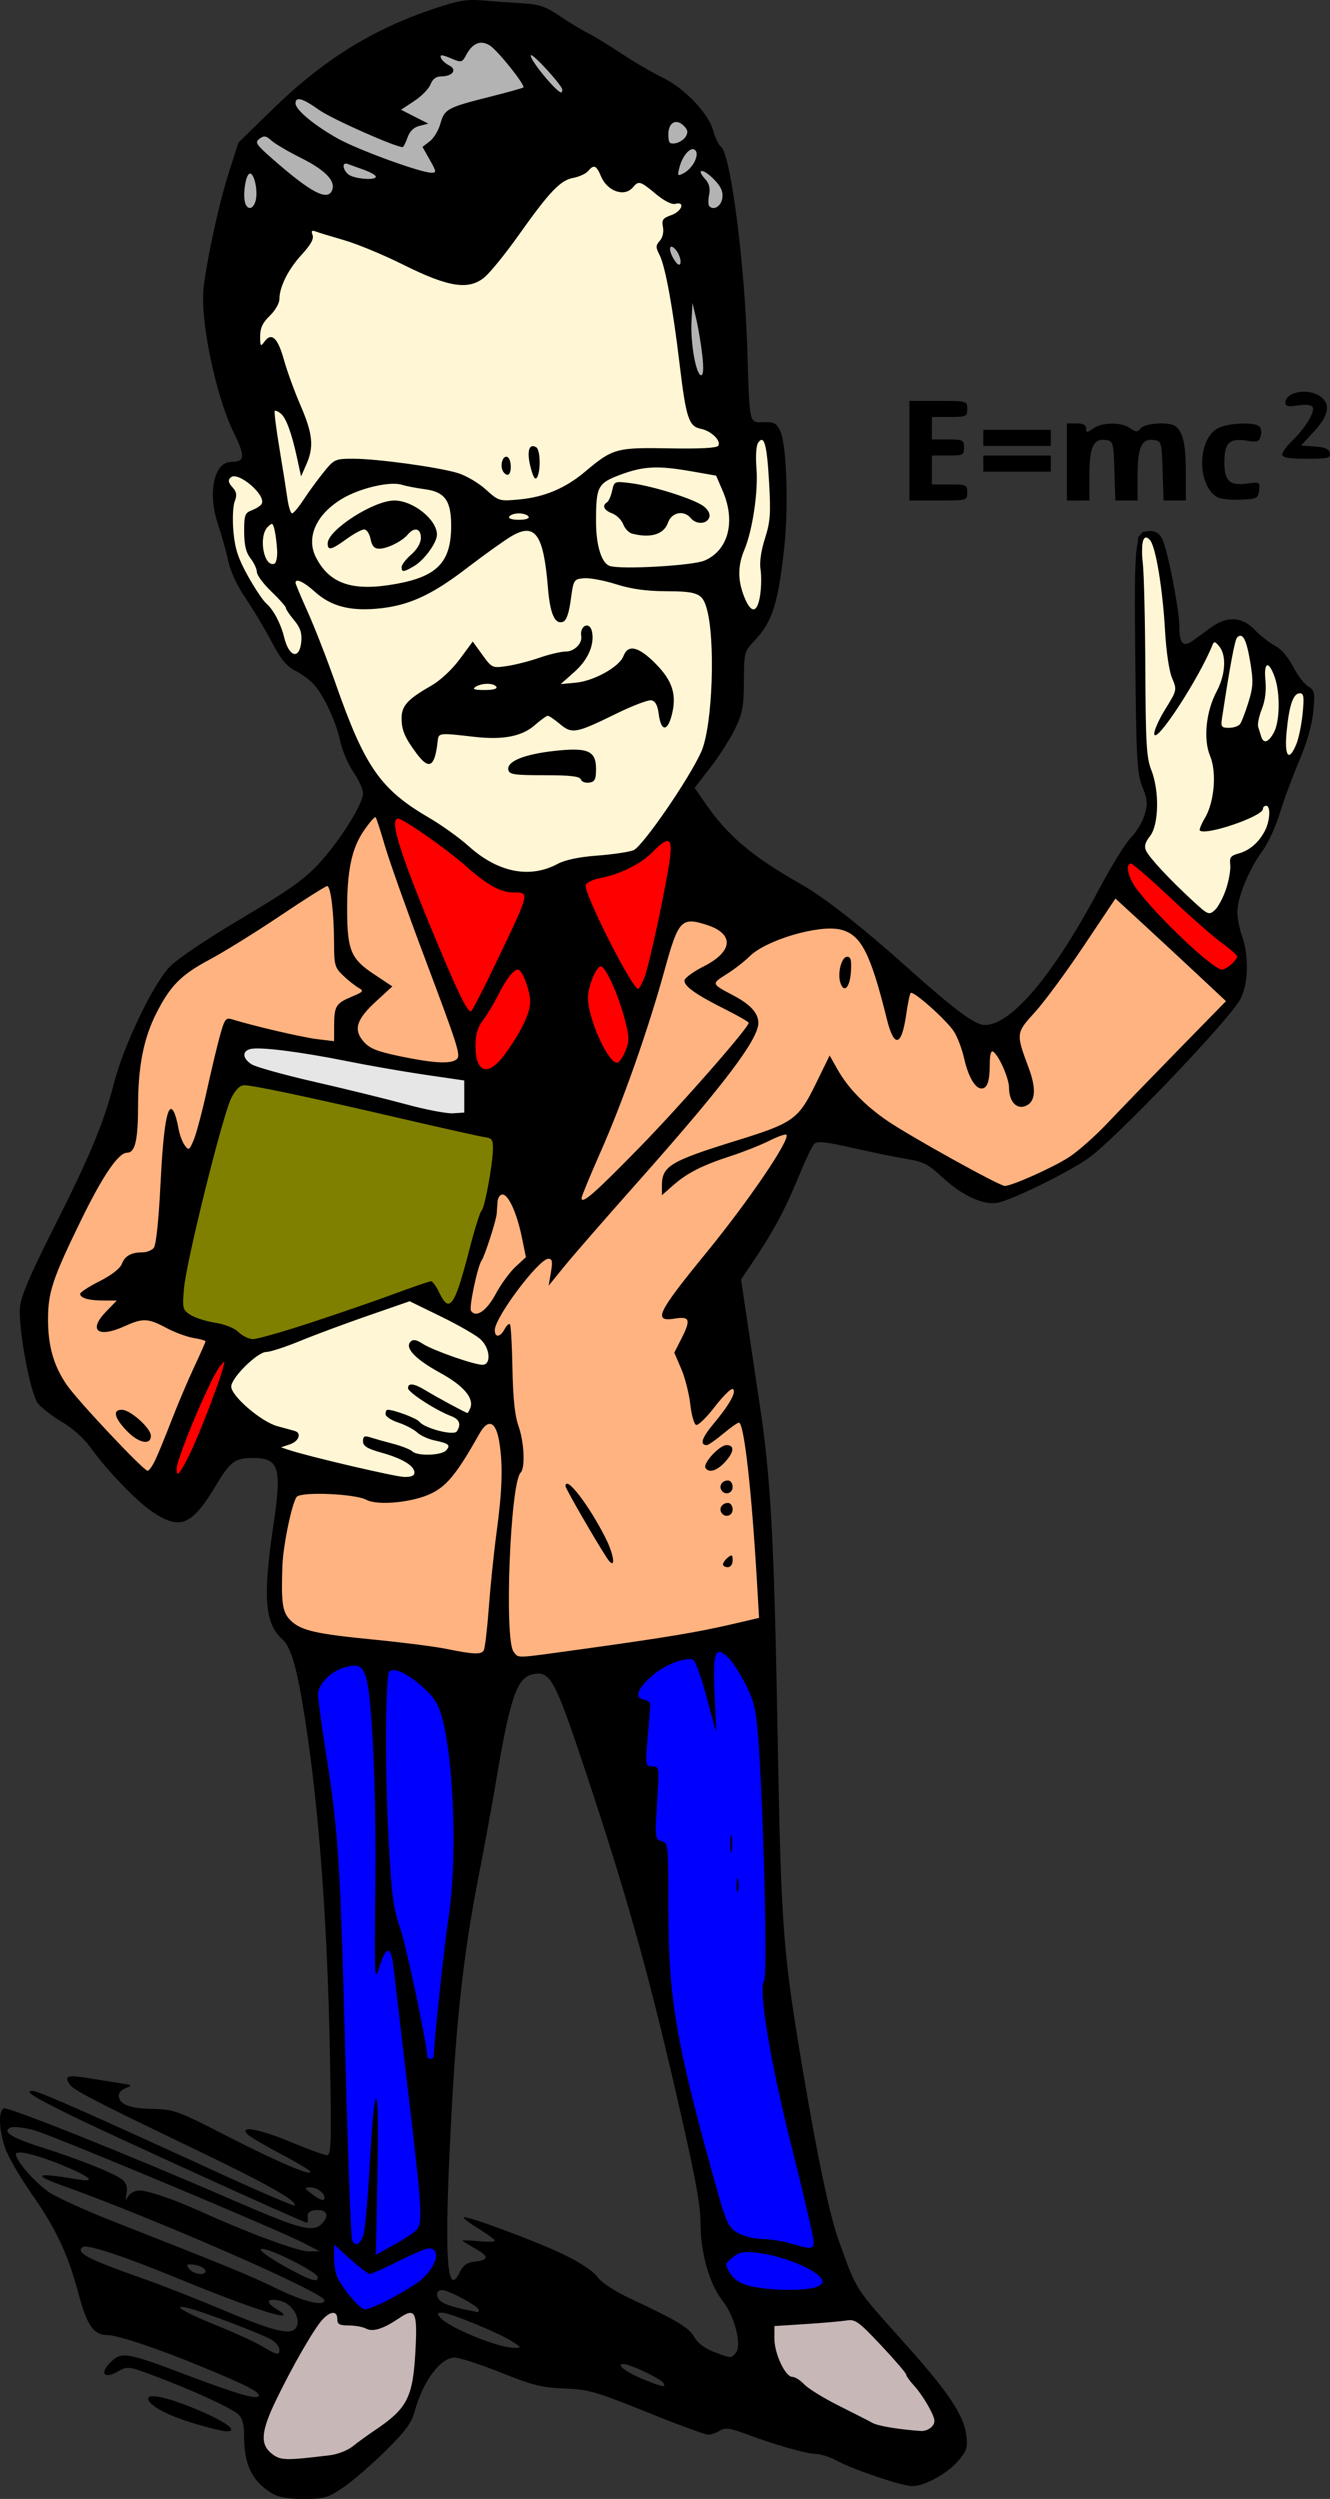 <?xml version="1.0" encoding="UTF-8" standalone="no"?>
<!-- Created with Inkscape (http://www.inkscape.org/) -->

<svg
   version="1.1"
   id="svg1"
   width="551.748"
   height="1037.04"
   viewBox="0 0 551.748 1037.04"
   sodipodi:docname="88b.svg"
   inkscape:version="1.3 (0e150ed6c4, 2023-07-21)"
   xmlns:inkscape="http://www.inkscape.org/namespaces/inkscape"
   xmlns:sodipodi="http://sodipodi.sourceforge.net/DTD/sodipodi-0.dtd"
   xmlns="http://www.w3.org/2000/svg"
   xmlns:svg="http://www.w3.org/2000/svg">
  <rect x="0" y="0" width="551.748" height="1037.04" fill="#333333" stroke="none"/>
  <defs
     id="defs1" />
  <sodipodi:namedview
     id="namedview1"
     pagecolor="#ffffff"
     bordercolor="#000000"
     borderopacity="0.25"
     inkscape:showpageshadow="2"
     inkscape:pageopacity="0.0"
     inkscape:pagecheckerboard="0"
     inkscape:deskcolor="#d1d1d1"
     showgrid="false"
     inkscape:zoom="0.83039936"
     inkscape:cx="157.75542"
     inkscape:cy="650.89164"
     inkscape:window-width="1920"
     inkscape:window-height="1011"
     inkscape:window-x="0"
     inkscape:window-y="0"
     inkscape:window-maximized="1"
     inkscape:current-layer="layer1" />
  <g
     inkscape:groupmode="layer"
     id="layer1"
     inkscape:label="Layer 1"
     transform="translate(-58.737,-10.955)">
    <path
       style="fill:#fff6d5;stroke:#030303;stroke-width:1.898"
       d="m 184.801,102.084 -26.994,48.069 10.456,60.416 -11.171,-4.269 -7.136,4.481 1.807,9.453 3.499,24.732 10.014,15.438 8.694,18.547 8.603,8.576 7.421,2.766 15.319,35.568 17.507,19.335 25.808,18.269 21.703,12.689 23.094,-0.847 18.162,-4.407 17.176,-6.873 14.088,-23.601 19.619,-30.83 1.137,-28.177 7.933,-8.256 9.857,-25.973 0.262,-25.117 -1.692,-28.424 -6.897,-4.85 -24.581,-17.234 -7.918,-34.482 -3.131,-15.381 -2.657,-8.413 8.427,-14.181 1.148,-5.541 -39.689,-19.205 -25.682,14.981 -19.765,33.679 -38.653,-11.597 z"
       id="path2" />
    <path
       style="fill:#b3b3b3;stroke:#030303;stroke-width:1.898"
       d="m 342.327,57.363 17.122,28.732 1.707,14.689 -6.822,70.355 -7.192,-0.714 -12.429,-55.929 7.672,-14.824 1.574,-6.754 -15.808,-10.976 2.98,-24.598 z"
       id="path3" />
    <path
       style="fill:#b3b3b3;stroke:#030303;stroke-width:1.898"
       d="m 152.522,102.971 10.031,-33.917 17.906,-19.001 c 0,0 39.036,-19.768 41.877,-20.525 2.841,-0.758 45.262,-3.863 45.262,-3.863 l 17.088,5.175 17.955,19.73 -31.758,22.829 -41.827,17.741 -44.777,4.763 z"
       id="path4" />
    <path
       style="fill:#ff0000;stroke:#030303;stroke-width:1.898"
       d="m 214.988,344.417 41.782,115.235 60.095,-0.93 9.203,-26.416 9.388,-36.599 9.503,-41.453 -11.348,0.427 -5.071,8.402 -17.212,8.1 -22.826,6.469 -14.028,-0.276 -17.319,-7.687 -20.592,-15.618 z"
       id="path5" />
    <path
       style="fill:#ff0000;stroke:#030303;stroke-width:1.898"
       d="m 526.631,365.556 -5.793,9.151 17.966,20.98 24.525,20.14 9.06,-3.066 2.183,-6.376 -15.759,-13.879 -21.52,-19.233 z"
       id="path6" />
    <path
       style="fill:#ff0000;stroke:#030303;stroke-width:1.898"
       d="m 156.894,573.749 -9.578,27.389 -12.377,24.67 -7.677,0.26 -0.048,-5.783 12.35,-34.09 7.398,-11.954 z"
       id="path7" />
    <path
       style="fill:#fff6d5;stroke:#030303;stroke-width:1.898"
       d="m 259.783,560.651 5.357,13.695 -8.538,25.967 -17.784,23.487 -13.191,5.684 -50.624,-14.12 -3.856,-5.392 -12.307,-11.61 -6.907,-8.359 1.903,-7.995 5.897,-9.709 10.349,-3.221 28.881,-9.574 31.2,-11.035 14.808,5.578 z"
       id="path8" />
    <path
       style="fill:#fff6d5;stroke:#030303;stroke-width:1.898"
       d="m 542.001,244.151 -3.24,-8.551 -1.621,-2.554 -3.863,-0.418 -1.473,1.687 -0.583,9.547 -0.523,36.056 1.722,34.335 0.834,19.514 3.356,7.148 -2.902,12.92 -2.203,7.332 -0.449,6.328 30.645,28.717 12.954,-24.799 7.379,-8.941 4.792,-11.764 6.827,-20.298 5.202,-11.998 3.024,-15.555 -1.7,-4.761 -21.773,-22.856 -5.702,-4.025 -11.992,3.43 -8.34,8.151 -5.721,-2.944 z"
       id="path9" />
    <path
       style="fill:#0000ff;stroke:#030303;stroke-width:1.898"
       d="m 185.068,699.129 5.234,38.447 5.72,59.028 2.822,83.698 2.183,52.12 -4.793,8.272 -0.532,18.657 8.368,11.594 10.186,2.499 25.008,-15.099 3.383,-19.204 0.533,-61.6 3.182,-44.433 10.198,-83.717 8.125,-35.539 6.908,-10.704 13.537,-0.85 19.599,30.542 24.564,88.137 12.457,59.097 10.071,44.053 4.678,28.601 9.45,14.593 34.814,0.341 4.637,-14.617 -5.915,-20.285 -17.146,-74.936 -2.126,-25.729 -2.043,-75.256 -4.143,-57.962 -12.768,-7.313 -43.607,7.279 -28.214,0.543 -13.121,1.23 -28.745,-0.681 -36.753,-3.44 z"
       id="path10" />
    <path
       style="fill:#ffb380;stroke:#030303;stroke-width:1.898"
       d="m 290.927,513.311 27.622,-62.603 9.181,-24.638 8.65,-31.452 12.477,-8.519 18.636,3.235 35.682,2.309 14.399,9.375 19.861,18.205 c 0,0 11.917,9.882 13.56,10.984 1.644,1.101 14.861,11.158 14.861,11.158 l 13.558,-5.199 22.577,-30.169 16.998,-27.152 8.804,6.63 43.862,37.623 -1.483,5.297 -36.359,37.033 -23.24,23.701 -18.365,10.221 -17.696,7.227 -47.631,-24.927 -18.336,-9.7 -16.399,12.726 -42.797,60.687 15.407,31.66 7.15,27.13 4.169,47.882 0.927,32.256 -17.211,5.266 -97.294,14.013 -74.239,-13.079 -13.085,-5.577 -4.669,-13.439 9.974,-45.772 28.892,3.187 18.434,1.594 c 0,0 17.323,-11.027 18.925,-12.792 1.602,-1.765 13.271,-21.043 13.271,-21.043 l 5.524,-22.883 -9.053,-15.24 -16.775,-5.858 -8.252,-4.466 c 0,0 -26.815,9.356 -28.013,9.619 -1.198,0.263 -34.88,10.239 -34.88,10.239 l -19.95,3.843 -16.088,33.965 -7.206,21.175 -11.447,-2.04 -44.338,-58.759 26.967,-68.358 14.928,-30.297 3.154,-20.707 7.01,-18.572 17.65,-19.535 36.697,-22.484 24.471,-19.517 11.849,-22.011 7.4,6.126 12.037,40.982 16.151,41.255 7.031,18.023 -7.106,4.887 -87.347,-16.68 -11.889,26.598 -14.407,56.527 -6.875,30.135 23.396,12.056 7.685,2.251 8.699,0.958 47.516,-15.43 20.948,-6.798 3.713,4.112 3.029,2.653 3.113,1.609 7.465,-10.573 11.19,-42.435 9.621,5.678 z"
       id="path11" />
    <path
       style="fill:#c8b7b7;stroke:#030303;stroke-width:1.898"
       d="m 236.778,965.858 -0.377,24.32 -6.253,17.596 -22.89,22.302 -24.232,9.858 -17.273,-9.136 -0.978,-13.02 10.883,-24.922 11.969,-19.376 10.18,-6.3 7.891,4.036 10.089,1.102 11.531,-5.926 z"
       id="path12" />
    <path
       style="fill:#c8b7b7;stroke:#030303;stroke-width:1.898"
       d="m 374.929,971.31 3.833,32.841 49.058,25.044 25.709,-5.247 -5.106,-16.778 -28.158,-34.038 -10.056,-5.458 z"
       id="path13" />
    <path
       style="fill:#808000;stroke:#030303;stroke-width:1.898"
       d="m 267.153,481.436 -8.441,46.447 -12.082,28.612 -7.909,-4.292 -8.661,-4.599 -12.377,5.666 -23.942,6.982 -31.987,10.75 -30.645,-12.127 -1.544,-9.039 18.027,-77.602 9.382,-18.138 26.255,7.666 43.285,11.134 32.629,6.006 z"
       id="path14" />
    <path
       style="fill:#e6e6e6;stroke:#030303;stroke-width:1.898"
       d="m 254.548,457.246 -0.733,21.872 -23.075,-5.59 -37.816,-9.707 -35.563,-8.086 -1.681,-9.996 9.792,-4.439 30.507,5.593 28.261,5.315 z"
       id="path15" />
    <path
       style="fill:#000000"
       d="M 171.333,1045.519 C 163.28,1040.545 160,1033.74 160,1022.008 c 0,-4.973 -0.676,-7.539 -2.396,-9.096 -2.972,-2.69 -18.459,-9.825 -34.072,-15.699 -11.607,-4.367 -11.869,-4.401 -15.875,-2.102 -5.734,3.291 -7.721,0.833 -3.079,-3.809 4.494,-4.494 6.708,-4.148 30.156,4.723 22.03,8.335 30.345,10.801 31.285,9.279 0.921,-1.49 -5.088,-4.579 -24.248,-12.465 C 123.956,985.506 107.461,980 103.311,980 c -5.712,0 -8.533,-4.057 -12.05,-17.333 -4.329,-16.339 -9.226,-26.701 -19.752,-41.798 -4.681,-6.715 -9.486,-15.078 -10.677,-18.585 -2.591,-7.632 -2.815,-15.451 -0.468,-16.352 1.861,-0.714 51.669,19.221 93.636,37.477 30.007,13.053 34.726,14.28 38.576,10.025 3.055,-3.376 1.401,-5.896 -3.422,-5.213 -2.143,0.303 -3.028,1.194 -2.762,2.78 0.215,1.283 0.018,2.333 -0.439,2.333 -1.39,0 -82.821,-37.09 -98.561,-44.892 -15.487,-7.677 -18.729,-9.774 -15.106,-9.774 2.259,0 21.557,8.5 75.52,33.265 17.86,8.196 32.749,14.625 33.088,14.287 1.587,-1.587 -11.002,-8.762 -39.013,-22.233 -45.095,-21.687 -52.92,-25.749 -54.424,-28.255 -2.065,-3.441 -0.735,-3.789 8.622,-2.258 4.724,0.773 10.689,1.726 13.256,2.117 4.264,0.65 4.408,0.81 1.667,1.851 -1.65,0.627 -3,1.986 -3,3.02 0,3.724 4.264,5.474 13.833,5.676 9.134,0.193 10.349,0.635 31.5,11.478 21.033,10.782 35.577,16.937 34.003,14.39 -0.405,-0.655 -6.148,-4.045 -12.761,-7.532 -6.614,-3.487 -12.672,-7.12 -13.463,-8.073 -2.861,-3.447 5.618,-1.801 18.545,3.6 7.02,2.933 13.657,5.333 14.748,5.333 1.73,0 1.884,-5.321 1.201,-41.667 -1.031,-54.915 -4.595,-102.874 -10.379,-139.667 -3.308,-21.04 -5.734,-29.517 -9.379,-32.765 -7.228,-6.441 -8.124,-17.47 -3.787,-46.647 C 175.762,619.677 174.639,616 163.333,616 c -6.983,0 -9.201,1.651 -14.769,10.993 -10.114,16.969 -14.937,19.098 -26.265,11.595 -6.774,-4.487 -18.904,-17.05 -26.015,-26.945 -2.717,-3.781 -7.561,-8.106 -11.953,-10.672 -4.062,-2.373 -8.545,-5.869 -9.962,-7.767 -3.138,-4.203 -8.108,-31.182 -7.348,-39.883 0.372,-4.257 4.261,-13.428 13.315,-31.399 15.762,-31.289 21.266,-44.456 25.67,-61.413 4.093,-15.757 15.971,-40.657 23.006,-48.224 2.935,-3.157 15.242,-11.465 29.898,-20.182 20.288,-12.067 26.31,-16.358 32.454,-23.126 8.723,-9.608 17.97,-24.435 17.97,-28.813 0,-1.659 -1.796,-5.626 -3.991,-8.817 -2.195,-3.191 -4.67,-8.999 -5.499,-12.907 -1.717,-8.091 -6.781,-18.952 -10.99,-23.569 -1.569,-1.721 -5.01,-4.236 -7.647,-5.589 -3.631,-1.863 -6.034,-4.822 -9.91,-12.204 -2.814,-5.36 -7.646,-13.444 -10.738,-17.966 -3.421,-5.002 -6.215,-11.006 -7.135,-15.333 -0.832,-3.912 -2.771,-10.856 -4.31,-15.431 -4.305,-12.804 -1.596,-25.634 5.427,-25.702 5.867,-0.056 6.055,-2.081 1.132,-12.193 -7.543,-15.494 -14.078,-47.24 -12.435,-60.403 1.633,-13.082 6.413,-34.882 10.374,-47.307 l 4.013,-12.59 14.188,-13.845 c 20.977,-20.47 41.374,-33.175 67.095,-41.792 10.067,-3.373 13.527,-3.946 20.282,-3.359 4.48,0.389 11.875,0.924 16.434,1.19 6.86,0.4 9.504,1.307 15.333,5.26 3.874,2.627 9.144,5.829 11.711,7.115 2.567,1.286 8.867,5.134 14,8.551 5.133,3.417 12.755,7.859 16.937,9.871 9.062,4.36 19.109,14.933 21.055,22.159 0.748,2.78 2.199,5.749 3.223,6.599 4.011,3.329 9.796,48.336 10.896,84.765 0.932,30.858 0.659,29.678 6.82,29.487 4.201,-0.13 5.254,0.427 6.8,3.599 2.639,5.413 3.539,31.088 1.691,48.248 -2.54,23.582 -4.931,31.025 -12.541,39.042 -4.019,4.235 -4.155,4.771 -4.215,16.667 -0.053,10.643 -0.557,13.308 -3.755,19.875 -2.032,4.171 -6.614,11.342 -10.183,15.934 l -6.489,8.35 4.15,6.066 c 9.42,13.768 19.587,22.407 39.91,33.907 9.572,5.416 25.246,17.681 43.528,34.058 20.271,18.159 28.698,24.433 32.818,24.433 11.019,0 28.681,-21.065 47.55,-56.711 4.962,-9.375 10.834,-18.856 13.048,-21.07 2.214,-2.214 4.75,-6.445 5.636,-9.403 1.385,-4.623 1.262,-6.25 -0.881,-11.597 -2.232,-5.57 -2.54,-11.091 -2.956,-52.886 -0.504,-50.666 -0.188,-53.333 6.312,-53.333 2.18,0 3.809,1.115 4.87,3.333 2.321,4.853 7.108,29.411 7.108,36.464 0,7.036 1.619,8.621 5.725,5.607 1.618,-1.188 4.98,-3.639 7.472,-5.448 6.597,-4.789 12.863,-4.427 18.073,1.044 2.269,2.383 6.028,5.336 8.352,6.561 2.574,1.357 5.514,4.745 7.522,8.667 1.813,3.541 4.628,7.245 6.257,8.23 2.721,1.646 2.896,2.489 2.157,10.402 -0.521,5.578 -2.633,12.931 -5.995,20.876 -2.855,6.745 -6.457,16.5 -8.005,21.678 -1.548,5.177 -4.753,12.077 -7.122,15.333 -5.567,7.65 -10.369,19.329 -10.384,25.253 -0.006,2.567 0.853,7.067 1.91,10 3.128,8.683 2.618,21.137 -1.107,27.026 -6.518,10.305 -50.758,56.498 -62.226,64.972 -7.444,5.5 -32.023,17.642 -37.974,18.758 -5.987,1.123 -14.891,-3 -23.138,-10.714 -5.551,-5.193 -7.781,-6.342 -14.377,-7.412 -4.294,-0.697 -14.398,-2.76 -22.455,-4.586 -11.545,-2.616 -14.979,-2.973 -16.209,-1.682 -0.859,0.901 -3.768,7.038 -6.465,13.638 -5.406,13.227 -10.396,22.57 -18.499,34.632 l -5.351,7.966 2.284,15.368 c 1.256,8.452 3.724,24.977 5.484,36.723 4.615,30.804 5.915,54.909 7.405,137.311 1.455,80.448 2.155,89.6 10.75,140.545 5.873,34.81 10.947,58.776 14.562,68.788 7.757,21.482 6.062,18.861 28.285,43.731 17.425,19.5 23.782,29.116 24.714,37.389 0.571,5.064 0.129,6.377 -3.556,10.574 -4.677,5.327 -13.823,10.307 -18.928,10.307 -4.202,0 -24.115,-6.699 -31.143,-10.477 -2.922,-1.571 -6.835,-2.857 -8.696,-2.857 -3.827,0 -16.618,-3.632 -28.979,-8.229 -6.933,-2.578 -8.765,-2.817 -10.982,-1.433 -1.463,0.914 -3.662,1.662 -4.886,1.662 -1.224,0 -12.663,-4.216 -25.419,-9.37 -21.159,-8.547 -24.153,-9.406 -34.126,-9.789 -9.334,-0.358 -13.205,-1.327 -26.482,-6.631 -8.552,-3.416 -17.131,-6.211 -19.064,-6.211 -5.961,0 -13.28,9.89 -16.689,22.552 -1.228,4.562 -3.926,8.187 -12.103,16.266 -5.787,5.718 -13.68,12.522 -17.541,15.122 -6.383,4.299 -7.865,4.726 -16.37,4.722 -6.769,0 -10.455,-0.687 -13.351,-2.476 z m 24.327,-15.661 c 3.113,-0.377 7.313,-2.017 9.333,-3.643 2.02,-1.626 6.073,-4.571 9.006,-6.544 14.016,-9.427 16.158,-13.764 17.167,-34.753 0.705,-14.675 -0.274,-16.403 -6.786,-11.978 -6.535,4.439 -10.968,5.862 -13.703,4.399 C 209.302,976.603 206.036,976 203.421,976 c -3.865,0 -4.754,-0.499 -4.754,-2.667 0,-3.537 -2.886,-3.383 -6.253,0.333 -3.518,3.884 -12.314,19.171 -19.076,33.155 -6.367,13.165 -6.803,18.499 -1.835,22.407 3.605,2.836 5.539,2.886 24.158,0.63 z m 249.775,-11.981 c 1.485,-1.789 1.295,-3.005 -1.207,-7.72 -1.633,-3.078 -4.452,-7.196 -6.266,-9.152 -1.813,-1.955 -3.3,-4.032 -3.304,-4.614 -0.004,-0.582 -4.666,-6.021 -10.36,-12.086 -9.307,-9.914 -10.754,-10.962 -14.326,-10.377 -2.185,0.358 -9.823,1.026 -16.973,1.486 l -13,0.835 v 5.262 c 0,6.201 4.514,15.822 7.424,15.822 1.12,0 3.358,1.413 4.973,3.14 1.615,1.727 8.036,5.69 14.27,8.807 6.233,3.116 12.533,6.335 14,7.152 2.319,1.292 10.952,2.735 20.17,3.372 1.56,0.108 3.63,-0.759 4.599,-1.927 z M 333.915,999.863 c -1.109,-1.795 -13.825,-7.832 -16.534,-7.85 -3.461,-0.023 1.264,3.538 8.619,6.495 7.776,3.126 9.156,3.362 7.915,1.355 z m 30.123,-12.576 c 2.536,-3.055 -0.573,-15.248 -5.453,-21.389 -5.527,-6.954 -9.252,-19.991 -9.252,-32.372 5.6e-4,-8.024 -2.298,-20.123 -10.8,-56.86 -11.273,-48.708 -20.079,-79.934 -36.512,-129.481 -13.252,-39.955 -15.046,-43.223 -22.675,-41.308 -6.168,1.548 -9.035,9.967 -14.582,42.828 -1.861,11.021 -5.147,29.021 -7.303,40 -6.923,35.255 -9.936,63.967 -12.308,117.294 -1.978,44.464 -0.676,58.411 4.45,47.667 1.229,-2.576 2.936,-3.796 5.739,-4.103 6.265,-0.685 6.447,-2.149 0.67,-5.396 -2.941,-1.653 -5.347,-3.179 -5.347,-3.391 0,-0.212 3,-0.097 6.667,0.255 C 261,941.384 264,941.291 264,940.824 c 0,-0.467 -3.03,-2.713 -6.733,-4.992 -3.703,-2.279 -6.484,-4.392 -6.18,-4.697 0.943,-0.943 30.19,9.942 41.752,15.539 6.583,3.186 12.066,6.852 13.716,9.169 1.692,2.376 6.959,5.841 13.696,9.009 19.595,9.215 24.345,12.078 26.505,15.977 1.337,2.412 4.315,4.677 8.019,6.099 7.368,2.827 7.221,2.821 9.264,0.359 z m -189.372,-1.256 c 0,-1.083 -1.363,-2.862 -3.028,-3.953 -3.263,-2.138 -28.545,-11.801 -34.751,-13.283 -7.613,-1.817 -1.97,1.68 11.429,7.082 7.525,3.034 16.083,6.947 19.016,8.694 6.43,3.83 7.333,4.01 7.333,1.459 z m 96.422,-3.461 c -5.568,-3.567 -25.728,-11.847 -28.919,-11.879 -2.115,-0.021 -2.232,0.294 -0.764,2.064 3.414,4.113 23.935,12.517 30.594,12.528 3.256,0.006 3.235,-0.057 -0.911,-2.713 z m -89.068,-6.635 c 1.134,-3.572 -2.452,-8.991 -6.647,-10.044 -5.843,-1.467 -6.918,0.236 -2.04,3.233 10.981,6.745 -8.854,0.547 -42,-13.123 -20.859,-8.603 -36.32,-13.706 -38.132,-12.586 -3.573,2.208 1.951,5.111 25.227,13.258 7.097,2.484 22.204,8.432 33.571,13.217 22.13,9.316 28.571,10.613 30.021,6.045 z m 75.313,-6.389 c 0,-1.487 -12.432,-8.212 -15.18,-8.212 -3.059,0 -2.67,3.63 0.576,5.367 1.501,0.803 5.251,1.959 8.333,2.567 3.083,0.609 5.755,1.173 5.938,1.253 0.183,0.08 0.333,-0.359 0.333,-0.975 z m -38.289,-3.725 c 3.826,-1.932 9.421,-5.202 12.433,-7.267 C 239.318,953.179 242.523,944 236.558,944 c -1.073,0 -6.724,2.4 -12.558,5.333 -5.834,2.933 -11.156,5.333 -11.826,5.333 -0.67,0 -4.284,-2.756 -8.03,-6.124 l -6.811,-6.124 v 5.545 c 0,3.05 0.687,6.855 1.526,8.457 2.884,5.503 9.366,12.912 11.297,12.912 1.063,0 5.062,-1.581 8.888,-3.513 z m -25.711,-0.278 c 0,-3.079 -69.901,-33.694 -108.667,-47.593 -13.086,-4.692 -10.9,-5.517 6.667,-2.514 7.707,1.317 4.629,-1.323 -7.11,-6.101 -10.641,-4.33 -18.89,-6.257 -18.89,-4.413 0,2.865 8.542,12.476 14.358,16.157 3.47,2.196 15.008,7.411 25.642,11.59 48.463,19.046 56.745,22.449 68.233,28.041 11.286,5.493 19.767,7.566 19.767,4.833 z m 202.5,-5.042 C 398.125,960.042 400,958.856 400,957.864 c 0,-3.87 -15.147,-10.604 -26.983,-11.995 -5.871,-0.69 -7.578,-0.378 -10.357,1.892 -3.228,2.637 -3.261,2.83 -1.102,6.478 1.523,2.574 4.048,4.253 8,5.32 6.431,1.737 19.886,2.218 26.275,0.941 z m -205.437,-4.833 c -0.498,-1.686 -15.064,-9.388 -20.897,-11.05 -5.617,-1.6 -1.847,1.766 8.244,7.363 9.935,5.51 13.498,6.548 12.653,3.687 z M 144,953.476 c 0,-1.36 -3.237,-2.809 -6.272,-2.809 -1.675,0 -1.748,0.369 -0.394,2 1.795,2.163 6.667,2.754 6.667,0.809 z m 87.667,-17.273 c 2.485,-3.051 2.15,-8.352 -3.628,-57.325 -2.912,-24.683 -5.66,-48.063 -6.105,-51.955 -1.003,-8.755 -3.159,-8.517 -5.918,0.653 -1.882,6.256 -1.986,4.048 -1.573,-33.439 0.441,-39.981 -1.363,-79.977 -3.94,-87.37 -1.625,-4.66 -3.184,-5.367 -8.622,-3.908 -5.833,1.565 -11.213,6.956 -11.213,11.236 0,1.956 1.481,12.935 3.29,24.397 5.152,32.636 5.958,45.2 8.016,124.937 1.061,41.12 2.325,75.795 2.809,77.056 1.245,3.245 3.546,2.024 4.847,-2.573 0.609,-2.152 1.716,-14.759 2.459,-28.015 2.157,-38.469 4.012,-37.075 3.25,2.443 l -0.662,34.342 7.661,-4.217 c 4.214,-2.319 8.411,-5.138 9.328,-6.263 z m -46.425,5.832 C 174.51,936.444 80.947,897.251 73.115,895.066 c -4.154,-1.159 -8.571,-1.715 -9.817,-1.237 -4.032,1.547 0.065,4.244 12.37,8.143 16.11,5.104 31.216,11.176 33.977,13.658 1.548,1.391 2.071,3.228 1.583,5.557 -0.616,2.941 -0.5,3.118 0.754,1.146 C 112.798,921.05 114.842,920 116.524,920 c 3.64,0 14.407,3.676 25.476,8.699 19.663,8.921 40.372,16.598 44.667,16.556 l 4.667,-0.045 z M 394.651,933 c -1.33,-6.05 -4.54,-19.4 -7.133,-29.667 -9.089,-35.99 -14.325,-67.274 -11.777,-70.368 1.411,-1.714 -0.088,-66.518 -2.267,-97.991 -0.989,-14.277 -1.656,-17.422 -5.246,-24.714 -2.262,-4.595 -5.671,-9.818 -7.574,-11.606 -5.276,-4.956 -6.271,-2.038 -5.464,16.012 L 355.875,730 351.923,715.403 c -2.174,-8.028 -4.604,-15 -5.401,-15.492 -2.648,-1.637 -11.642,1.65 -16.952,6.195 -6.376,5.457 -7.896,9.563 -3.76,10.154 1.7,0.243 2.789,1.305 2.69,2.626 -0.091,1.22 -0.595,7.37 -1.12,13.666 -0.931,11.178 -0.885,11.448 1.964,11.448 2.886,0 2.908,0.166 1.972,15.139 -0.917,14.672 -0.859,15.162 1.868,15.875 2.747,0.718 2.815,1.386 2.822,27.861 0.011,36.971 3.108,55.384 18.887,112.263 5.033,18.144 5.841,20.016 9.633,22.328 2.316,1.413 6.781,2.573 10.139,2.636 3.3,0.062 8.7,0.886 12,1.831 11.067,3.17 10.729,3.548 7.984,-8.933 z M 364.309,793.333 c 0,-2.567 0.274,-3.617 0.61,-2.333 0.335,1.283 0.335,3.383 0,4.667 -0.335,1.283 -0.61,0.233 -0.61,-2.333 z M 361.696,776 c 0,-3.3 0.26,-4.65 0.578,-3 0.318,1.65 0.318,4.35 0,6 -0.318,1.65 -0.578,0.3 -0.578,-3 z M 193.333,922.933 c 0,-1.99 -3.188,-4.267 -5.933,-4.237 -2.556,0.028 -2.517,0.199 0.6,2.637 3.566,2.789 5.333,3.32 5.333,1.6 z m 45.338,-58.6 c 0.024,-5.158 4.462,-46.72 6.158,-57.667 3.686,-23.789 2.247,-65.579 -2.877,-83.558 -1.501,-5.268 -3.429,-8.181 -8.18,-12.364 -6.158,-5.421 -11.691,-7.933 -13.501,-6.131 -1.675,1.669 -1.876,40.693 -0.356,69.172 1.267,23.74 1.966,29.168 4.801,37.283 2.548,7.294 11.283,48.642 11.283,53.411 0,0.47 0.6,0.854 1.333,0.854 0.733,0 1.335,-0.45 1.338,-1 z m 61.722,-169.028 c 33.704,-4.667 47.708,-6.988 61.424,-10.181 l 11.817,-2.751 -0.906,-15.52 c -2.214,-37.942 -5.351,-65.52 -7.453,-65.52 -0.563,0 -3.538,2.1 -6.61,4.667 -3.072,2.567 -6.093,4.667 -6.714,4.667 -3.052,0 -2.104,-2.992 2.808,-8.862 6.62,-7.911 9.657,-13.389 7.995,-14.416 -0.679,-0.42 -4.035,2.877 -7.459,7.325 -3.423,4.449 -6.915,7.859 -7.761,7.579 -0.845,-0.28 -1.944,-4.15 -2.441,-8.598 -0.497,-4.448 -2.193,-11.084 -3.768,-14.745 l -2.864,-6.657 2.768,-5.426 c 4.223,-8.278 3.796,-9.728 -2.565,-8.711 -9.164,1.465 -7.369,-2.283 13.104,-27.351 17.684,-21.654 34.98,-47.164 33.191,-48.953 -0.383,-0.383 -3.606,0.761 -7.162,2.542 -3.556,1.781 -10.666,4.604 -15.799,6.273 -11.964,3.891 -18.104,7.004 -23.963,12.148 l -4.704,4.13 v -3.841 c 0,-8.27 3.237,-10.224 31.408,-18.956 23.077,-7.153 25.24,-8.711 32.382,-23.328 l 5.79,-11.849 3.299,5.849 c 4.315,7.649 11.341,14.889 20.629,21.254 9.441,6.47 46.513,27.04 48.733,27.04 2.89,0 19.505,-7.424 26.426,-11.808 3.667,-2.322 10.867,-8.663 16,-14.09 5.133,-5.427 18.333,-19.075 29.333,-30.329 l 20,-20.462 L 556,415.811 c -6.233,-5.836 -16.55,-15.416 -22.927,-21.289 l -11.594,-10.677 -13.218,19.764 c -7.27,10.87 -16.37,23.212 -20.222,27.427 -7.846,8.585 -7.876,8.848 -2.591,22.984 3.417,9.141 2.843,14.618 -1.683,16.054 -3.585,1.138 -6.432,-2.277 -6.432,-7.716 0,-3.92 -4.258,-13.537 -6.648,-15.014 -0.837,-0.518 -1.352,1.438 -1.352,5.134 0,7.209 -1.007,10.188 -3.445,10.188 -2.648,0 -5.524,-5.029 -7.218,-12.624 -0.813,-3.643 -2.654,-8.527 -4.092,-10.854 -2.868,-4.64 -16.962,-17.25 -18.057,-16.155 -0.376,0.376 -1.214,4.434 -1.862,9.017 -1.865,13.192 -5.007,13.96 -7.98,1.948 -6.82,-27.553 -10.727,-35.153 -19.155,-37.257 -8.904,-2.223 -31.002,4.273 -37.857,11.128 -2.028,2.028 -6.319,5.348 -9.535,7.379 -6.366,4.019 -6.393,3.937 2.922,8.858 7.046,3.722 10.278,7.301 10.278,11.38 0,6.886 -14.505,25.997 -50.48,66.513 -13.023,14.667 -26.564,30.228 -30.092,34.58 l -6.413,7.914 0.943,-5.58 c 0.761,-4.505 0.555,-5.58 -1.071,-5.58 -3.949,0 -22.22,24.335 -22.22,29.594 0,3.249 2.232,3.043 4.061,-0.375 0.819,-1.529 1.814,-2.455 2.213,-2.056 0.398,0.398 0.873,8.7 1.053,18.448 0.227,12.219 0.997,19.586 2.481,23.723 2.383,6.642 2.895,17.43 0.921,19.403 -4.336,4.336 -6.879,69.572 -2.9,74.384 2.265,2.739 -0.233,2.839 28.563,-1.148 z m 58.274,-35.142 c 0,-0.644 0.9,-1.917 2,-2.83 1.671,-1.387 2,-1.194 2,1.17 0,1.627 -0.85,2.83 -2,2.83 -1.1,0 -2,-0.527 -2,-1.17 z m -48.263,-2.83 c -4.837,-7.426 -17.07,-28.659 -17.07,-29.628 0,-4.764 9.6,7.644 16.559,21.403 3.974,7.857 4.364,14.141 0.511,8.226 z M 358,638.667 c -1.116,-1.806 0.39,-4 2.745,-4 1.057,0 1.921,1.2 1.921,2.667 0,2.76 -3.217,3.679 -4.667,1.333 z m 0,-9.333 c -1.116,-1.806 0.39,-4 2.745,-4 1.057,0 1.921,1.2 1.921,2.667 0,2.76 -3.217,3.679 -4.667,1.333 z m -6.597,-9.22 c -1.156,-1.871 5.833,-9.446 8.715,-9.446 3.49,0 3.196,2.912 -0.722,7.139 -3.314,3.576 -6.62,4.53 -7.994,2.308 z M 407.347,418.71 C 406.082,414.725 407.86,408 410.179,408 c 1.511,0 1.873,1.444 1.561,6.229 -0.43,6.593 -2.917,9.13 -4.393,4.481 z M 259.415,695.868 c 0.498,-0.806 1.441,-8.756 2.096,-17.667 0.655,-8.911 2.083,-22.802 3.174,-30.868 2.421,-17.893 2.744,-28.354 1.175,-38 -1.399,-8.603 -4.591,-9.888 -8.277,-3.333 -9.098,16.18 -13.285,21.417 -19.684,24.62 -7.605,3.807 -22.401,5.298 -27.183,2.739 -4.722,-2.527 -27.1,-3.459 -28.9,-1.204 -1.949,2.442 -5.62,20.117 -5.921,28.511 -0.556,15.521 -9.8e-4,19.348 3.285,22.635 4.323,4.323 10.259,5.7 34.995,8.116 11.637,1.137 25.059,2.861 29.825,3.832 11.222,2.286 14.307,2.41 15.415,0.619 z m -28.748,-73.793 c 0,-2.825 -4.972,-5.836 -13.664,-8.275 -5.954,-1.671 -7.669,-2.729 -7.669,-4.733 0,-2.072 0.592,-2.392 3,-1.622 1.65,0.527 5.939,1.737 9.532,2.688 3.592,0.951 7.162,2.36 7.933,3.131 2.068,2.068 12.277,1.721 14.103,-0.48 1.817,-2.189 1.075,-2.786 -5.123,-4.117 -2.505,-0.538 -5.671,-2.018 -7.035,-3.288 -1.364,-1.271 -4.864,-3.097 -7.778,-4.059 -2.914,-0.962 -5.299,-2.553 -5.299,-3.535 0,-0.983 0.38,-1.787 0.845,-1.787 2.706,0 12.028,3.492 13.155,4.928 2.212,2.82 14.368,5.959 15.596,4.027 1.889,-2.973 1.104,-5.008 -2.454,-6.361 C 239.425,596.167 228,588.743 228,587.022 c 0,-2.303 2.556,-1.97 7.333,0.957 4.542,2.782 16.707,9.355 17.314,9.355 0.221,0 0.761,-0.938 1.201,-2.084 1.584,-4.127 -2.861,-9.29 -12.582,-14.619 -10.265,-5.627 -14.739,-10.357 -12.199,-12.896 1.062,-1.062 2.438,-0.824 5.019,0.867 4.135,2.709 21.251,8.733 24.814,8.733 3.686,0 3.185,-6.829 -0.774,-10.548 -1.764,-1.657 -9.111,-5.895 -16.327,-9.417 l -13.119,-6.404 -17.34,6.015 c -9.537,3.308 -22.256,8.041 -28.265,10.518 -6.008,2.477 -12.237,4.504 -13.842,4.504 -3.701,0 -14.567,10.717 -14.567,14.368 0,3.93 12.448,14.626 19.127,16.436 3.047,0.826 6.29,1.714 7.206,1.974 2.993,0.849 1.752,4.305 -2,5.57 l -3.667,1.236 3.333,1.113 c 7.986,2.666 43.726,11.038 47.667,11.165 2.952,0.095 4.333,-0.474 4.333,-1.784 z M 137.149,615 c 3.708,-7.378 12.27,-29.434 14.104,-36.333 0.867,-3.261 0.839,-3.276 -1.301,-0.667 C 146.11,582.686 132,616.182 132,620.616 c 0,3.563 1.184,2.271 5.149,-5.616 z m -14.001,1.87 c 1.165,-2.455 4.179,-9.805 6.698,-16.333 2.519,-6.529 6.734,-16.481 9.367,-22.116 C 141.846,572.785 144,567.912 144,567.591 c 0,-0.321 -2.25,-0.95 -5,-1.397 -2.75,-0.448 -7.823,-2.324 -11.272,-4.17 -7.562,-4.047 -9.717,-4.137 -17.249,-0.719 -11.159,5.064 -15.334,1.79 -7.727,-6.059 l 4.438,-4.579 h -5.486 c -6.125,0 -9.704,-1.029 -9.704,-2.79 0,-0.644 3.622,-3 8.05,-5.235 4.926,-2.487 8.508,-5.269 9.231,-7.171 1.281,-3.368 3.87,-4.804 8.665,-4.804 1.684,0 3.756,-0.837 4.604,-1.86 0.934,-1.126 2.025,-11.546 2.763,-26.404 1.218,-24.51 2.946,-34.298 5.364,-30.385 0.655,1.06 1.564,4.134 2.02,6.832 0.456,2.697 1.646,6.01 2.645,7.361 1.695,2.292 1.948,2.143 3.771,-2.21 1.075,-2.567 3.541,-11.867 5.479,-20.667 1.938,-8.8 4.432,-19.211 5.542,-23.135 1.809,-6.397 2.32,-7.041 4.941,-6.219 8.567,2.687 29.155,7.485 35.257,8.216 l 7,0.839 0.02,-6.517 c 0.025,-8.041 0.726,-9.18 7.36,-11.97 4.86,-2.044 5.076,-2.344 2.672,-3.718 -1.438,-0.822 -4.288,-3.099 -6.333,-5.06 -3.403,-3.262 -3.719,-4.391 -3.73,-13.333 -0.015,-12.511 -1.366,-23.769 -2.853,-23.769 -0.638,0 -9.412,5.55 -19.5,12.333 -10.087,6.783 -23.321,14.996 -29.408,18.25 -11.784,6.3 -16.22,10.801 -22.064,22.391 -5.181,10.275 -7.456,21.868 -7.478,38.113 -0.02,14.471 -1.219,19.579 -4.595,19.579 -3.592,0 -10.108,9.597 -19.212,28.296 -11.679,23.988 -13.545,29.62 -13.545,40.872 0,11.132 2.333,19.261 7.812,27.225 4.554,6.62 31.839,35.607 33.515,35.607 0.57,0 1.989,-2.008 3.154,-4.463 z M 111.157,604.572 C 106.099,599.208 105.399,596 109.287,596 c 3.523,0 12.046,7.645 12.046,10.805 0,4.156 -5.233,3.008 -10.176,-2.233 z m 76.432,-44.698 c 11.393,-3.736 27.03,-9.136 34.751,-12 7.72,-2.864 14.562,-5.207 15.203,-5.207 0.642,0 2.168,2.1 3.392,4.667 4.269,8.952 6.407,5.903 12.539,-17.881 2.178,-8.446 4.437,-15.679 5.019,-16.071 1.246,-0.84 4.561,-18.644 4.726,-25.381 0.098,-4.01 -0.355,-4.728 -3.22,-5.104 -1.833,-0.24 -17.433,-3.718 -34.667,-7.727 -37.891,-8.816 -61.554,-13.836 -65.221,-13.836 -1.832,0 -3.607,1.731 -5.418,5.281 -3.556,6.971 -18.629,67.599 -19.616,78.904 -0.733,8.392 -0.598,8.965 2.595,11.057 1.852,1.214 6.485,2.699 10.296,3.302 4.152,0.656 8.07,2.237 9.776,3.943 1.566,1.566 4.261,2.848 5.989,2.848 1.728,0 12.463,-3.057 23.855,-6.793 z M 264.349,548 c 2.162,-4.033 5.874,-9.133 8.248,-11.333 l 4.317,-4 -1.69,-8.255 c -2.056,-10.04 -5.548,-17.745 -8.042,-17.745 -1.016,0 -1.937,1.35 -2.045,3 -0.109,1.65 -0.266,3.9 -0.351,5 -0.216,2.826 -5.019,17.728 -6.234,19.345 -1.636,2.177 -5.306,19.434 -4.433,20.846 1.972,3.19 6.455,0.185 10.231,-6.858 z m 59.77,-60.952 c 17.057,-17.478 45.215,-49.625 45.215,-51.622 0,-0.399 -4.35,-2.909 -9.667,-5.577 -12.122,-6.083 -17,-9.504 -17,-11.921 0,-1.04 3.589,-3.702 7.976,-5.917 12.223,-6.17 12.807,-13.505 1.371,-17.2 -10.599,-3.424 -11.846,-2.106 -17.525,18.535 -6.842,24.868 -17.323,54.663 -26.641,75.737 C 303.532,498.846 300,507.418 300,508.131 c 0,2.812 5.444,-1.947 24.119,-21.083 z m -72.785,-21.045 v -6.663 l -16,-2.329 c -8.8,-1.281 -23.569,-3.852 -32.821,-5.715 -19.29,-3.883 -36.117,-5.992 -39.906,-5.001 -3.51,0.918 -3.292,3.861 0.469,6.325 1.692,1.109 13.542,4.411 26.333,7.338 12.791,2.928 29.857,7.121 37.924,9.318 8.067,2.197 16.767,3.859 19.333,3.692 l 4.667,-0.303 z m 17.12,-17.884 c 6.692,-9.315 10.213,-16.707 10.213,-21.443 0,-4.692 -3.28,-13.344 -5.059,-13.344 -1.845,0 -5.002,4.071 -8.272,10.667 -1.636,3.3 -4.406,7.91 -6.155,10.244 C 256.846,437.36 256,440.214 256,444.978 c 0,11.591 5.404,12.954 12.454,3.142 z m -20.673,2.711 c 2.376,-1.506 1.848,-3.234 -13.518,-44.164 -7.02,-18.7 -14.187,-38.936 -15.927,-44.969 -1.74,-6.033 -3.445,-11.251 -3.79,-11.596 -0.345,-0.345 -2.571,2.221 -4.946,5.702 -5.041,7.387 -6.95,16.732 -6.85,33.53 0.095,15.965 1.642,19.597 10.999,25.821 l 7.748,5.154 -6.723,6.179 c -8.206,7.542 -9.513,11.739 -5.205,16.714 2.469,2.852 5.532,4.088 15.097,6.094 13.236,2.776 20.405,3.252 23.114,1.535 z m 70.342,-3.585 c 1.771,-4.24 1.758,-5.647 -0.124,-13 C 315.383,424.031 309.979,412 308.006,412 c -1.962,0 -5.339,8.271 -5.339,13.079 0,8.575 8.237,26.921 12.087,26.921 0.76,0 2.276,-2.14 3.369,-4.755 z M 263.957,411.667 c 14.841,-30.997 14.672,-30.333 7.755,-30.333 -5.275,0 -11.053,-3.213 -19.712,-10.963 -7.646,-6.843 -25.994,-19.703 -28.112,-19.703 -3.806,0 0.805,14.68 16.125,51.333 9.05,21.653 12.503,28.667 14.114,28.667 0.403,0 4.826,-8.55 9.829,-19 z m 62.029,5.241 c 1.975,-4.726 9.153,-38.27 10.68,-49.907 1.125,-8.571 -0.696,-9.179 -7.246,-2.422 -4.752,4.903 -13.58,9.268 -21.859,10.808 -2.809,0.523 -5.43,1.794 -5.826,2.826 -1.112,2.899 19.189,43.12 21.764,43.12 0.351,0 1.47,-1.992 2.487,-4.426 z m 243.576,-5.781 C 570.903,409.913 572,408.469 572,407.918 c 0,-0.551 -2.85,-3.072 -6.333,-5.603 -3.483,-2.531 -13.116,-10.987 -21.405,-18.792 -8.29,-7.805 -15.64,-14.191 -16.333,-14.191 -2.488,0 -1.194,5.838 2.338,10.541 8.988,11.969 31.735,33.459 35.416,33.459 0.793,0 2.539,-0.993 3.88,-2.207 z M 567.377,379.869 c 1.185,-3.566 1.959,-8.1 1.722,-10.075 -0.359,-2.981 0.215,-3.765 3.378,-4.615 4.588,-1.233 8.475,-4.572 10.993,-9.442 2.159,-4.175 2.477,-10.403 0.53,-10.403 -0.733,0 -1.333,0.588 -1.333,1.306 0,3.1 -23.874,11.264 -26.185,8.954 -0.325,-0.325 0.632,-2.663 2.127,-5.196 3.923,-6.649 4.948,-19.026 2.131,-25.735 -2.888,-6.878 -1.71,-18.441 2.732,-26.794 3.666,-6.894 4.141,-14.851 1.112,-18.614 -1.747,-2.17 -2.213,-2.265 -2.883,-0.588 -5.459,13.661 -23.315,41.084 -24.105,37.02 -0.247,-1.272 1.781,-5.928 4.508,-10.345 4.928,-7.984 4.945,-8.062 2.857,-13.02 -1.226,-2.911 -2.438,-11.094 -2.912,-19.655 -0.95,-17.17 -3.828,-34.658 -6.167,-37.476 -2.77,-3.338 -4.043,0.615 -3.052,9.476 0.492,4.4 0.963,24.2 1.047,44 0.131,30.832 0.486,36.838 2.471,41.834 3.415,8.593 3.15,22.749 -0.513,27.406 -2.032,2.584 -2.503,4.294 -1.667,6.058 1.397,2.947 9.461,11.637 19.023,20.5 6.674,6.186 7.084,6.366 9.503,4.177 1.391,-1.258 3.498,-5.206 4.682,-8.773 z M 290.049,369.478 c 3.131,-1.678 8.898,-2.894 16.391,-3.455 6.358,-0.476 13.132,-1.467 15.054,-2.201 3.73,-1.425 23.244,-29.789 28.196,-40.983 4.698,-10.62 5.971,-47.116 2.088,-59.848 -1.78,-5.835 -3.849,-6.643 -17.111,-6.687 -7.831,-0.026 -14.14,-0.926 -20.414,-2.915 -4.994,-1.583 -10.994,-2.693 -13.333,-2.466 -4.15,0.402 -4.28,0.614 -5.381,8.836 -0.75,5.6 -1.821,8.69 -3.193,9.217 -3.393,1.302 -5.421,-3.232 -6.301,-14.088 -1.808,-22.311 -5.29,-27.216 -15.178,-21.382 -2.948,1.739 -11.336,7.746 -18.641,13.348 -14.85,11.389 -24.427,15.657 -37.558,16.74 -11.14,0.919 -18.839,-1.216 -25.239,-6.997 -4.668,-4.218 -8.096,-5.814 -8.096,-3.771 0,0.453 2.327,6.003 5.172,12.333 2.844,6.33 8.007,19.609 11.473,29.509 12.116,34.61 18.578,43.883 38.797,55.68 5.193,3.03 12.608,8.356 16.478,11.835 12.073,10.855 25.273,13.472 36.796,7.296 z m 9.638,-35.069 c -0.434,-1.291 -4.344,-1.742 -15.11,-1.742 -12.58,0 -14.584,-0.302 -14.967,-2.256 -0.673,-3.431 6.399,-6.376 18.671,-7.776 14.255,-1.626 17.719,-0.182 17.719,7.383 0,4.422 -0.481,5.384 -2.864,5.724 -1.575,0.225 -3.127,-0.375 -3.449,-1.333 z M 231.569,323.667 c -4.892,-6.555 -6.235,-9.718 -6.235,-14.68 0,-5.13 2.533,-7.9 12.332,-13.488 3.695,-2.107 8.593,-6.671 11.761,-10.959 l 5.428,-7.348 4.012,5.539 c 3.962,5.47 4.09,5.528 10.239,4.618 3.425,-0.507 9.506,-2.068 13.514,-3.469 4.008,-1.401 8.937,-2.547 10.953,-2.547 3.375,0 6.769,-3.39 6.287,-6.279 -0.75,-4.493 3.502,-6.459 4.443,-2.054 1.153,5.394 -1.588,11.742 -7.237,16.76 l -5.733,5.093 6.255,-0.587 c 7.568,-0.71 18.089,-6.576 19.782,-11.029 1.914,-5.035 6.22,-4.032 13.299,3.097 7.164,7.215 8.967,13.112 6.646,21.733 -1.802,6.692 -4.406,6.288 -5.315,-0.824 -0.462,-3.613 -1.396,-5.355 -3.041,-5.668 -1.306,-0.249 -7.906,2.268 -14.667,5.593 -16.577,8.151 -18.278,8.462 -23.274,4.258 C 288.78,309.541 286.514,308 285.984,308 c -0.531,0 -2.969,1.759 -5.418,3.91 -5.299,4.652 -13.203,6.178 -25.029,4.83 -15.007,-1.71 -14.834,-1.732 -15.244,1.926 -1.193,10.649 -3.516,11.98 -8.725,5 z M 264.667,296 c -1.045,-1.691 -6.05,-1.691 -8.667,0 -1.462,0.945 -0.455,1.298 3.745,1.313 3.495,0.012 5.423,-0.502 4.921,-1.313 z m 331.891,23.667 c 0.965,-2.383 2.125,-8.083 2.578,-12.667 0.682,-6.905 0.478,-8.333 -1.189,-8.333 -2.731,0 -4.443,5.034 -5.47,16.082 -0.957,10.293 0.966,12.61 4.081,4.918 z m -9.259,-4.934 c 2.396,-4.634 2.545,-16.168 0.292,-22.633 -2.517,-7.222 -4.646,-6.603 -3.902,1.136 0.419,4.358 -0.1,8.513 -1.498,12.008 -1.176,2.939 -1.85,6.262 -1.498,7.383 0.352,1.122 0.921,2.94 1.265,4.04 0.979,3.134 3.121,2.359 5.341,-1.934 z M 573.125,311.5 c 0.646,-0.825 2.221,-4.892 3.5,-9.038 2.024,-6.559 2.118,-8.766 0.73,-16.995 -1.57,-9.309 -3.147,-12.216 -5.397,-9.95 -0.96,0.967 -2.952,11.589 -6.246,33.317 -0.569,3.752 -0.29,4.167 2.803,4.167 1.889,0 3.964,-0.675 4.61,-1.5 z M 183.736,277.082 c 0.299,-3.495 -0.476,-5.757 -3,-8.756 -1.872,-2.224 -3.403,-4.51 -3.403,-5.08 0,-0.57 -2.7,-3.623 -6,-6.785 -3.3,-3.162 -6.013,-6.809 -6.03,-8.105 -0.016,-1.296 -1.203,-3.856 -2.637,-5.689 -1.891,-2.417 -2.616,-5.45 -2.637,-11.033 -0.027,-6.916 0.296,-7.824 3.174,-8.918 1.762,-0.67 3.582,-1.831 4.045,-2.579 2.215,-3.585 -9.96,-13.958 -12.915,-11.004 -1.072,1.072 -0.855,2.152 0.802,3.983 1.783,1.97 1.988,3.263 0.949,5.995 -0.731,1.923 -0.958,7.531 -0.506,12.52 0.64,7.062 1.953,11.076 6.01,18.37 2.855,5.133 6.291,10.269 7.636,11.413 2.905,2.471 6.03,8.376 7.362,13.913 2.04,8.474 6.482,9.565 7.149,1.756 z m 190.345,-19.156 c 0.501,-3.341 0.571,-8.167 0.156,-10.725 -0.467,-2.88 0.231,-7.738 1.834,-12.756 2.206,-6.906 2.462,-10.334 1.728,-23.183 -0.91,-15.94 -2.055,-20.127 -4.538,-16.595 -0.828,1.179 -1.117,5.559 -0.704,10.667 0.774,9.562 -1.647,25.817 -5.038,33.83 -2.761,6.523 -2.774,12.646 -0.041,19.477 2.87,7.173 5.462,6.893 6.603,-0.714 z m -150.701,-4.714 c 16.642,-3.076 22.321,-8.947 22.513,-23.27 0.148,-11.053 -2.421,-14.825 -10.867,-15.955 -3.497,-0.468 -7.859,-1.313 -9.692,-1.878 -4.798,-1.478 -17.052,1.358 -24.354,5.637 -11.057,6.48 -15.468,16.27 -11.106,24.653 5.749,11.049 15.392,14.161 33.506,10.812 z m 1.954,-6.915 c 0,-0.937 1.8,-3.283 4,-5.213 2.512,-2.204 4,-4.795 4,-6.964 0,-3.903 -2.729,-4.592 -5.406,-1.366 -2.362,2.846 -8.531,5.912 -11.894,5.912 -2.007,0 -2.986,-1.098 -3.566,-4 -0.44,-2.2 -1.63,-4 -2.645,-4 -1.015,0 -4.33,1.8 -7.367,4 -6.29,4.556 -7.788,4.907 -7.788,1.824 0,-5.547 19.025,-17.824 27.622,-17.824 7.827,0 17.712,7.904 17.712,14.163 0,3.329 -5.24,10.54 -9.478,13.044 -4.353,2.572 -5.189,2.64 -5.189,0.423 z m 125.637,-2.694 c 9.904,-4.203 13.06,-16.172 7.606,-28.849 l -2.756,-6.407 -10.244,-1.8 c -13.933,-2.448 -19.912,-2.161 -29.472,1.414 C 306.688,211.482 306,212.801 306,227.333 c 0,10.106 2.302,17.462 5.798,18.525 4.979,1.514 34.265,-0.172 39.172,-2.255 z m -30.047,-11.204 c -1.325,-0.343 -2.964,-2.085 -3.643,-3.869 -0.679,-1.785 -2.744,-3.819 -4.591,-4.521 -3.43,-1.304 -4.328,-3.252 -2.127,-4.612 0.677,-0.418 1.628,-2.568 2.113,-4.776 0.875,-3.984 0.937,-4.009 7.769,-3.145 9.387,1.187 26.637,6.688 30.318,9.669 1.925,1.559 2.708,3.238 2.167,4.648 -1.056,2.753 -5.387,2.871 -7.598,0.208 -2.894,-3.487 -7.968,-2.489 -9.487,1.866 -1.697,4.868 -7.191,6.537 -14.922,4.533 z m -147.227,6.788 c -0.167,-2.853 -0.652,-6.632 -1.078,-8.396 -0.698,-2.89 -0.978,-3.004 -2.83,-1.152 -3.941,3.941 -1.625,16.818 2.744,15.26 0.807,-0.288 1.33,-2.858 1.164,-5.711 z M 278,225.333 C 277.547,224.6 275.747,224 274,224 c -1.747,0 -3.547,0.6 -4,1.333 -0.491,0.795 1.123,1.333 4,1.333 2.877,0 4.491,-0.538 4,-1.333 z m -93.33,-7 c 2.03,-3.117 5.75,-8.217 8.266,-11.333 4.448,-5.509 4.794,-5.667 12.44,-5.667 9.787,0 35.087,3.464 43.258,5.924 3.362,1.012 8.584,4.072 11.603,6.799 5.415,4.892 5.604,4.949 13.994,4.165 10.298,-0.962 19.081,-4.663 27.101,-11.423 11.59,-9.767 13.041,-10.174 34.909,-9.778 12.927,0.234 19.877,-0.134 20.464,-1.084 1.302,-2.106 -2.922,-6.18 -7.318,-7.059 -4.91,-0.982 -6.056,-4.512 -8.727,-26.878 -2.793,-23.384 -5.935,-40.539 -8.263,-45.121 -1.686,-3.318 -1.679,-4.062 0.06,-6 1.18,-1.314 1.71,-3.63 1.308,-5.706 -0.575,-2.966 -0.055,-3.71 3.445,-4.931 4.404,-1.535 5.945,-5.803 1.694,-4.691 -1.496,0.391 -4.617,-1.193 -8.126,-4.125 -6.418,-5.362 -7.116,-5.566 -9.445,-2.76 -3.499,4.216 -10.686,1.725 -13.312,-4.616 -1.878,-4.534 -2.946,-4.952 -5.325,-2.086 -0.897,1.081 -3.659,2.345 -6.138,2.81 -5.407,1.014 -9.837,5.676 -22.899,24.099 -5.247,7.401 -11.497,15.103 -13.889,17.115 -6.541,5.504 -14.962,4.209 -33.771,-5.192 -8.067,-4.032 -19.093,-8.609 -24.503,-10.171 -5.41,-1.562 -10.764,-3.196 -11.898,-3.631 -1.527,-0.586 -1.834,-0.198 -1.185,1.494 0.603,1.571 -0.778,4.08 -4.419,8.03 -5.654,6.134 -9.328,13.43 -9.328,18.523 0,1.734 -1.782,4.834 -4,6.959 -2.954,2.83 -4,5.054 -4,8.504 0,4.258 0.16,4.453 1.807,2.201 2.918,-3.991 5.516,-1.567 8.028,7.488 1.293,4.661 4.409,13.23 6.924,19.042 5.09,11.76 5.616,17.148 2.393,24.475 l -2.181,4.957 -1.585,-7.333 c -2.293,-10.61 -4.577,-16.889 -6.819,-18.75 -1.08,-0.896 -2.21,-1.384 -2.511,-1.083 -0.301,0.301 0.55,7.137 1.891,15.19 1.341,8.053 2.838,17.493 3.328,20.976 0.489,3.483 1.373,6.333 1.964,6.333 0.591,0 2.736,-2.55 4.766,-5.667 z m 94.114,-13.754 c -1.606,-6.377 -0.553,-9.831 2.433,-7.985 1.707,1.055 1.907,9.952 0.282,12.516 -0.772,1.217 -1.627,-0.211 -2.715,-4.531 z M 267.149,206 c -1.025,-2.67 0.487,-6.382 2.175,-5.339 1.767,1.092 1.739,7.339 -0.032,7.339 -0.756,0 -1.721,-0.9 -2.143,-2 z m 82.928,-47.667 c -0.514,-4.583 -1.641,-11.333 -2.506,-15 L 346,136.667 l -0.403,7.785 c -0.464,8.958 1.925,22.215 4.003,22.215 0.942,0 1.1,-2.773 0.477,-8.333 z m -10.038,-42.259 c -0.807,-1.507 -2.027,-2.741 -2.711,-2.741 -1.386,0 -0.345,3.685 1.83,6.48 2.001,2.571 2.691,-0.358 0.881,-3.739 z M 164.703,94.551 c 1.246,-3.925 -0.503,-12.171 -2.447,-11.533 -1.696,0.557 -2.912,9.353 -1.721,12.456 1.048,2.732 3.156,2.266 4.167,-0.923 z M 358.423,92.976 c 0.308,-2.674 -0.702,-4.793 -3.727,-7.818 -4.425,-4.425 -7.422,-4.31 -3.403,0.131 1.658,1.832 2.151,3.824 1.612,6.517 -0.427,2.133 -0.384,4.27 0.094,4.749 1.922,1.922 5.025,-0.127 5.423,-3.58 z M 196.554,89.812 c 1.452,-3.785 -2.945,-8.308 -12.917,-13.287 -5.3,-2.646 -10.837,-5.904 -12.304,-7.24 -2.199,-2.003 -3.064,-2.136 -4.932,-0.76 -2.029,1.495 -1.474,2.362 5.333,8.338 16.12,14.15 22.984,17.731 24.819,12.949 z m 18.112,-5.544 c 0,-0.586 -2.25,-1.871 -5,-2.855 -2.75,-0.984 -5.75,-2.069 -6.667,-2.411 -3.034,-1.13 -1.727,3.726 1.333,4.956 3.787,1.522 10.333,1.718 10.333,0.309 z m 132.297,-6.386 c 0.995,-2.184 1.052,-3.733 0.169,-4.616 -1.745,-1.745 -5.279,2.151 -6.542,7.211 -0.898,3.597 -0.788,3.723 1.962,2.251 1.602,-0.858 3.587,-3.038 4.411,-4.846 z M 237.04,77.293 234,71.919 l 3.022,-2.315 c 1.662,-1.273 3.638,-4.548 4.392,-7.277 1.681,-6.089 2.888,-6.754 20.135,-11.104 7.582,-1.912 14.019,-3.704 14.305,-3.981 0.904,-0.876 -10.454,-15.137 -13.804,-17.332 -3.814,-2.499 -7.235,-1.171 -9.924,3.854 -1.707,3.19 -1.929,3.237 -6.417,1.362 -3.667,-1.532 -4.527,-1.575 -4.074,-0.201 0.316,0.958 1.86,2.388 3.432,3.179 3.5,1.761 1.433,4.562 -3.367,4.562 -2.066,0 -3.515,1.094 -4.346,3.279 -0.686,1.803 -3.72,4.916 -6.744,6.917 l -5.497,3.638 5.656,2.885 5.656,2.885 -3.631,0.911 c -2.409,0.605 -4.095,2.242 -5.01,4.865 C 227.026,70.221 226.119,72 225.769,72 c -3.072,0 -29.442,-11.716 -34.559,-15.354 -6.982,-4.964 -9.876,-5.78 -9.876,-2.784 0,2.663 7.814,9.159 17.59,14.621 8.349,4.665 34.235,14.117 38.783,14.161 2.163,0.021 2.104,-0.452 -0.667,-5.351 z m 106.135,-9.601 c 1.111,-1.772 0.934,-2.821 -0.76,-4.516 C 339.23,59.991 336,61.775 336,66.718 c 0,3.473 0.458,4.066 2.864,3.709 1.575,-0.234 3.515,-1.465 4.311,-2.734 z M 292,48.144 c 0,-1.676 -12.199,-15.057 -12.998,-14.258 -1.108,1.108 10.575,15.447 12.586,15.447 0.227,0 0.412,-0.535 0.412,-1.189 z M 139.942,1016.879 c -11.024,-3.264 -18.719,-7.21 -19.679,-10.09 -1.022,-3.067 8.355,-1.017 21.637,4.73 11.299,4.889 15.911,8.567 10.545,8.411 -1.344,-0.039 -6.971,-1.412 -12.503,-3.05 z M 436,198 v -20.667 h 12 c 11.911,0 12,0.025 12,3.333 0,3.152 -0.4,3.333 -7.333,3.333 h -7.333 v 4.667 4.667 H 452 c 6.222,0 6.667,0.222 6.667,3.333 0,3.111 -0.444,3.333 -6.667,3.333 h -6.667 v 6 6 h 7.333 C 459.6,212 460,212.182 460,215.333 c 0,3.309 -0.089,3.333 -12,3.333 h -12 z m 65.333,4.667 v -16 h 4 c 2.731,0 4,0.658 4,2.076 0,1.879 0.281,1.879 2.963,0 3.748,-2.625 11.585,-2.677 15.264,-0.1 2.491,1.745 3.012,1.745 4.46,0 1.712,-2.062 11.466,-2.722 14.113,-0.955 3.281,2.191 4.533,7.409 4.533,18.892 v 12.088 h -4.617 -4.617 l -0.383,-12.333 c -0.371,-11.941 -0.487,-12.348 -3.642,-12.793 -5.068,-0.715 -6.741,2.936 -6.741,14.715 v 10.412 h -4.617 -4.617 l -0.383,-12.333 c -0.371,-11.941 -0.487,-12.348 -3.642,-12.793 -5.068,-0.715 -6.741,2.936 -6.741,14.715 v 10.412 H 506 501.333 Z m 62.333,14.592 c -8.5,-5.068 -8.225,-24.166 0.412,-28.632 4.018,-2.078 14.162,-2.613 16.872,-0.891 0.908,0.577 1.279,2.318 0.847,3.971 -0.679,2.595 -1.381,2.846 -5.943,2.116 -7.058,-1.129 -9.187,0.921 -9.187,8.845 0,7.927 2.115,9.937 9.423,8.957 5.21,-0.699 5.384,-0.6 4.987,2.826 -0.384,3.318 -0.89,3.571 -7.744,3.875 -4.033,0.179 -8.383,-0.301 -9.667,-1.066 z M 466.667,203.333 V 200 h 14 14 v 3.333 3.333 h -14 -14 z m 124,-3.751 c 0,-0.963 1.842,-3.513 4.093,-5.667 5.429,-5.194 9.653,-12.169 8.5,-14.035 -0.582,-0.942 -2.853,-1.193 -6.094,-0.675 -4.04,0.646 -5.166,0.397 -5.166,-1.143 0,-4.488 9.3,-6.205 14.37,-2.654 4.507,3.157 3.714,7.837 -2.465,14.54 l -5.428,5.889 5.75,0.415 c 4.214,0.304 5.868,1.038 6.193,2.748 0.39,2.056 -0.759,2.333 -9.655,2.333 -7.447,0 -10.098,-0.459 -10.098,-1.751 z m -124,-6.916 v -3.333 h 14 14 V 192.667 196 h -14 -14 z"
       id="path1" />
  </g>
</svg>
